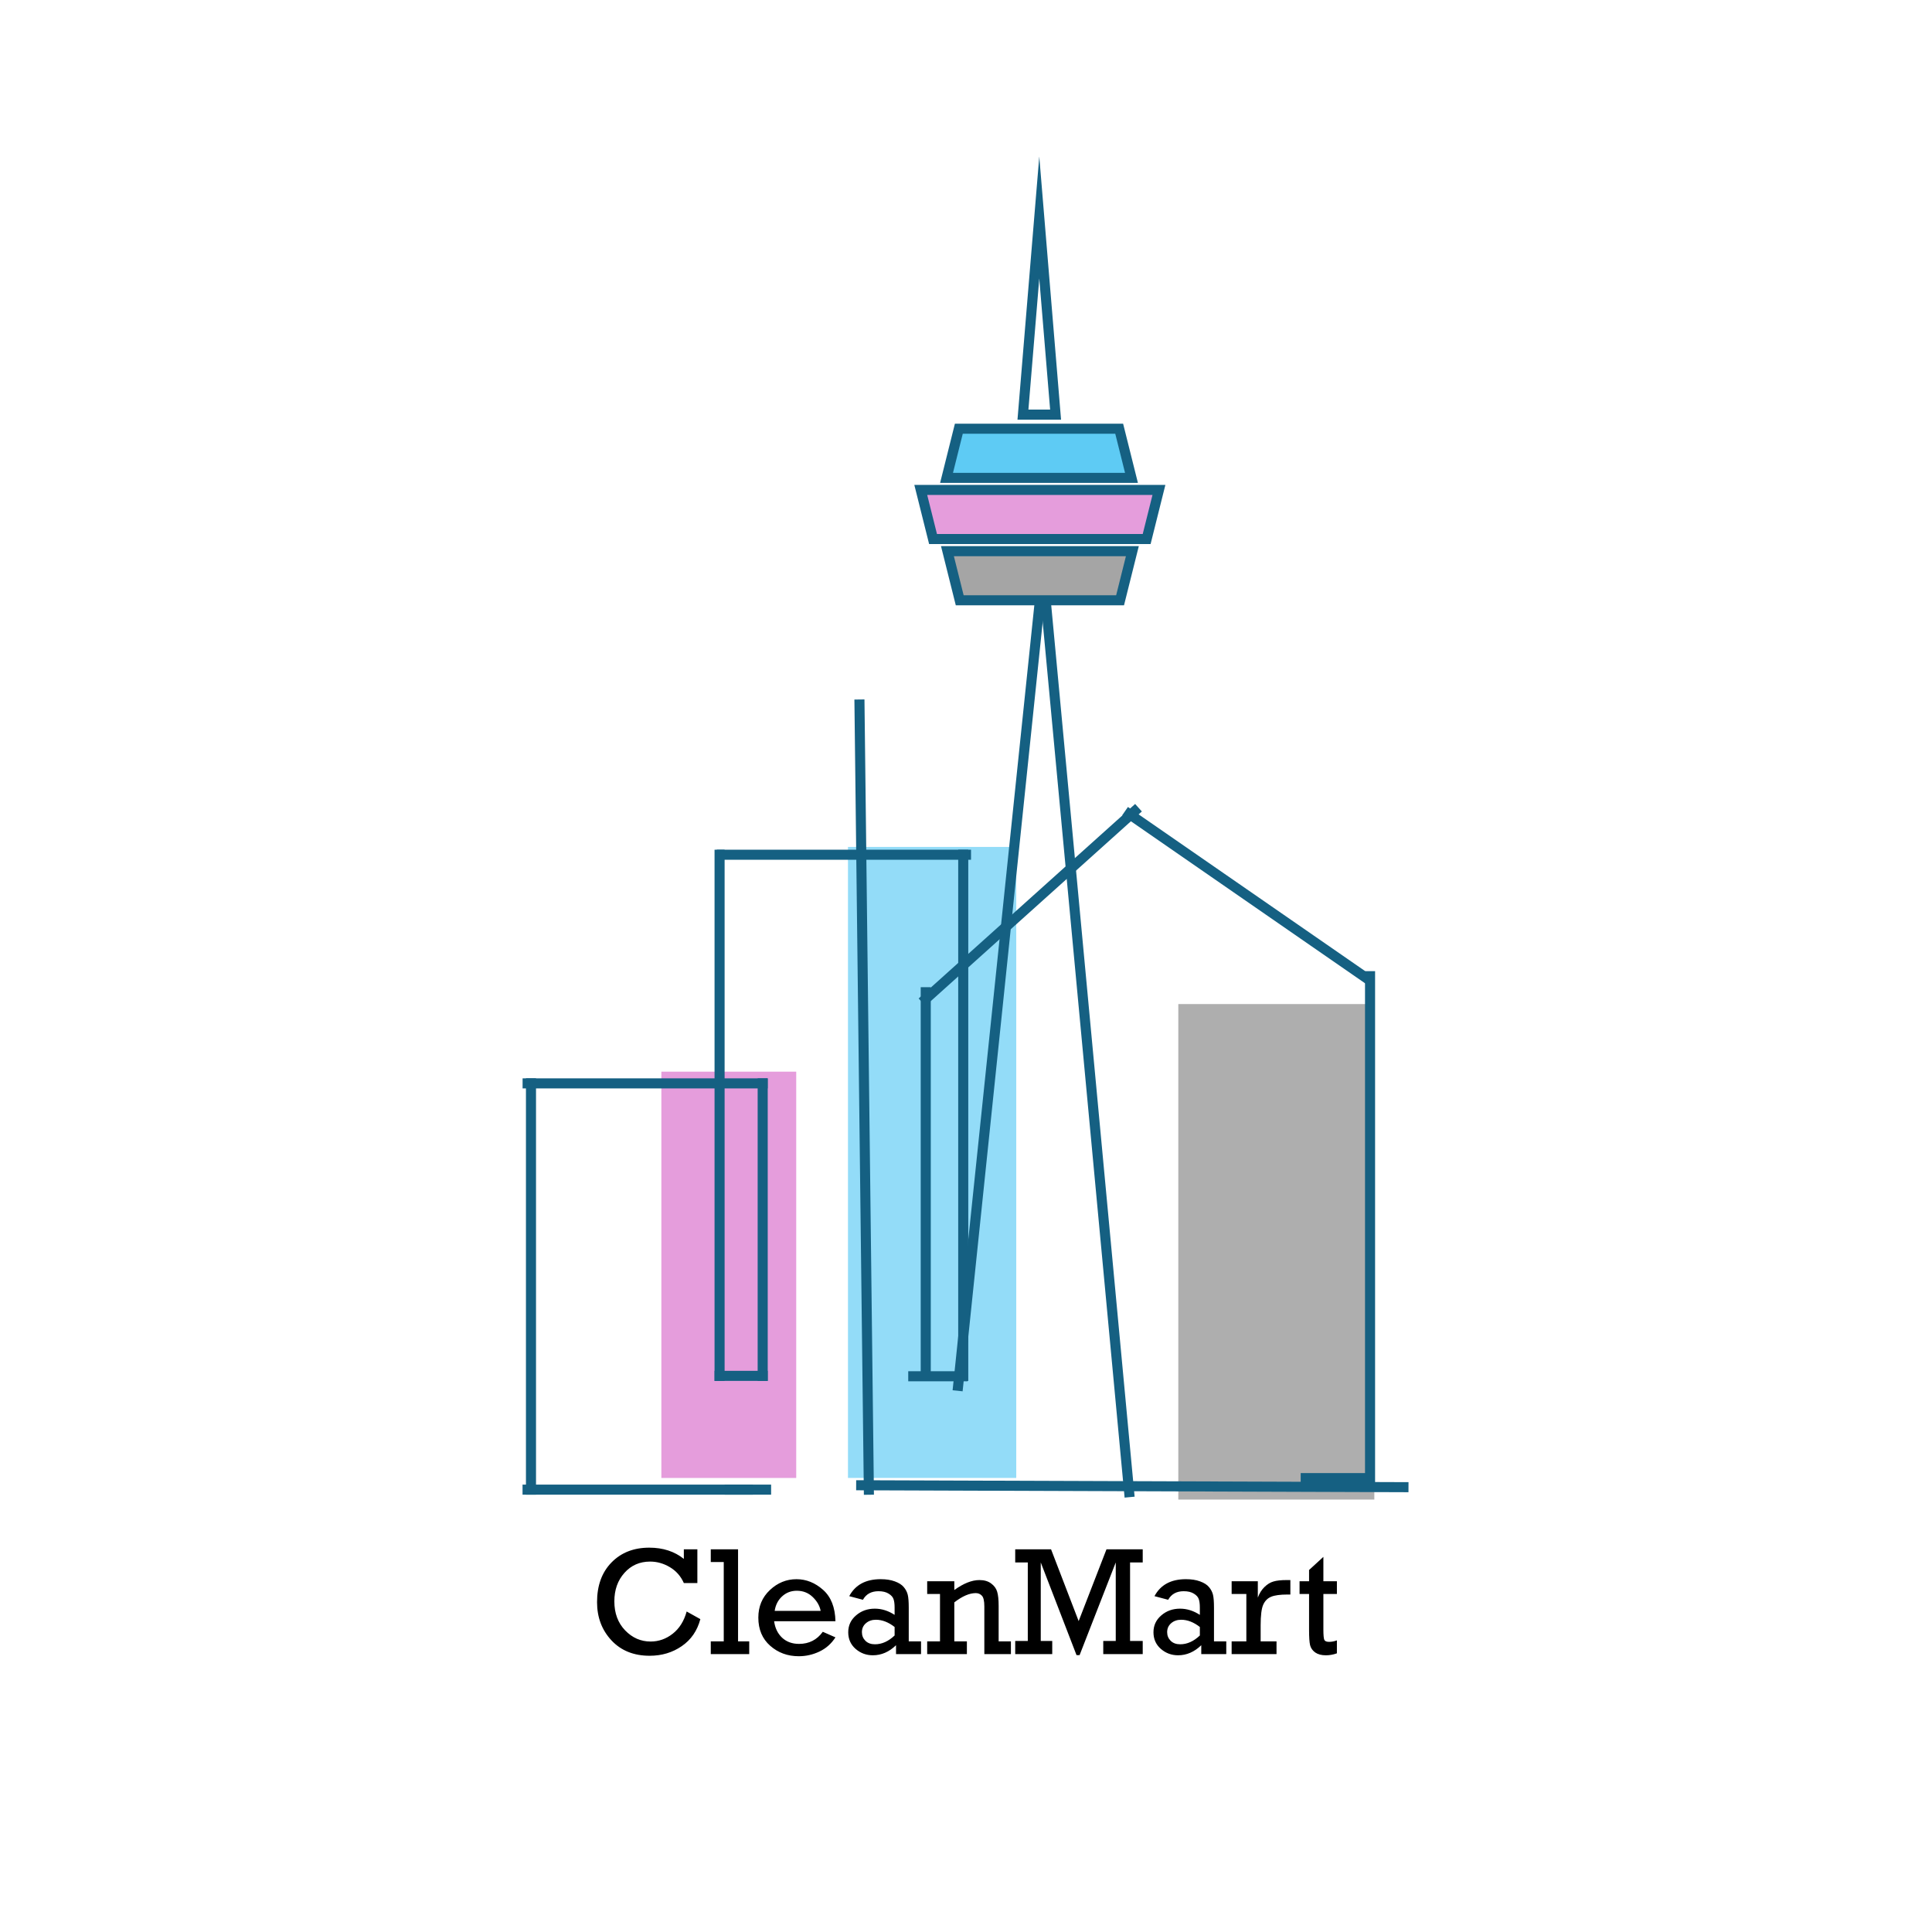 <svg version="1.1" viewBox="0.0 0.0 384.0 384.0" fill="none" stroke="none" stroke-linecap="square" stroke-miterlimit="10" xmlns:xlink="http://www.w3.org/1999/xlink" xmlns="http://www.w3.org/2000/svg"><rect x="0.0" y="0.0" width="384.0" height="384.0" fill="#333333" stroke="none"/><clipPath id="g2e2b9d76c40_1_134.0"><path d="m0 0l384.0 0l0 384.0l-384.0 0l0 -384.0z" clip-rule="nonzero"/></clipPath><g clip-path="url(#g2e2b9d76c40_1_134.0)"><path fill="#ffffff" d="m0 0l384.0 0l0 384.0l-384.0 0z" fill-rule="evenodd"/><path fill="#aeaeae" d="m234.199 199.566l38.961 0l0 98.488l-38.961 0z" fill-rule="evenodd"/><path fill="#e59ddc" d="m131.451 213.001l26.803 0l0 80.756l-26.803 0z" fill-rule="evenodd"/><path fill="#93dcf8" d="m168.539 168.334l33.449 0l0 125.417l-33.449 0z" fill-rule="evenodd"/><path fill="#000000" fill-opacity="0.0" d="m151.591 215.33l0 58.142" fill-rule="evenodd"/><path stroke="#156082" stroke-width="2.0" stroke-miterlimit="800.0" stroke-linecap="butt" d="m151.591 215.33l0 58.142" fill-rule="evenodd"/><path fill="#000000" fill-opacity="0.0" d="m145.021 296.078l7.244 0" fill-rule="evenodd"/><path stroke="#156082" stroke-width="2.0" stroke-miterlimit="800.0" stroke-linecap="butt" d="m145.021 296.078l7.244 0" fill-rule="evenodd"/><path fill="#000000" fill-opacity="0.0" d="m143.022 169.885l0 103.591" fill-rule="evenodd"/><path stroke="#156082" stroke-width="2.0" stroke-miterlimit="800.0" stroke-linecap="butt" d="m143.022 169.885l0 103.591" fill-rule="evenodd"/><path fill="#000000" fill-opacity="0.0" d="m143.463 169.885l48.535 0" fill-rule="evenodd"/><path stroke="#156082" stroke-width="2.0" stroke-miterlimit="800.0" stroke-linecap="butt" d="m143.463 169.885l48.535 0" fill-rule="evenodd"/><path fill="#000000" fill-opacity="0.0" d="m191.451 169.885l0 103.591" fill-rule="evenodd"/><path stroke="#156082" stroke-width="2.0" stroke-miterlimit="800.0" stroke-linecap="butt" d="m191.451 169.885l0 103.591" fill-rule="evenodd"/><path fill="#000000" fill-opacity="0.0" d="m191.314 273.543l-9.795 0" fill-rule="evenodd"/><path stroke="#156082" stroke-width="2.0" stroke-miterlimit="800.0" stroke-linecap="butt" d="m191.314 273.543l-9.795 0" fill-rule="evenodd"/><path fill="#000000" fill-opacity="0.0" d="m183.999 273.463l0 -76.252" fill-rule="evenodd"/><path stroke="#156082" stroke-width="2.0" stroke-miterlimit="800.0" stroke-linecap="butt" d="m183.999 273.463l0 -76.252" fill-rule="evenodd"/><path fill="#000000" fill-opacity="0.0" d="m183.999 198.53l41.543 -37.323" fill-rule="evenodd"/><path stroke="#156082" stroke-width="2.0" stroke-miterlimit="800.0" stroke-linecap="butt" d="m183.999 198.53l41.543 -37.323" fill-rule="evenodd"/><path fill="#000000" fill-opacity="0.0" d="m224.44 161.784l47.339 32.756" fill-rule="evenodd"/><path stroke="#156082" stroke-width="2.0" stroke-miterlimit="800.0" stroke-linecap="butt" d="m224.44 161.784l47.339 32.756" fill-rule="evenodd"/><path fill="#000000" fill-opacity="0.0" d="m272.309 194.024l0 100.504" fill-rule="evenodd"/><path stroke="#156082" stroke-width="2.0" stroke-miterlimit="800.0" stroke-linecap="butt" d="m272.309 194.024l0 100.504" fill-rule="evenodd"/><path fill="#000000" fill-opacity="0.0" d="m148.64 296.078l-43.78 0" fill-rule="evenodd"/><path stroke="#156082" stroke-width="2.0" stroke-miterlimit="800.0" stroke-linecap="butt" d="m148.64 296.078l-43.78 0" fill-rule="evenodd"/><path fill="#000000" fill-opacity="0.0" d="m105.537 296.078l0 -80.756" fill-rule="evenodd"/><path stroke="#156082" stroke-width="2.0" stroke-miterlimit="800.0" stroke-linecap="butt" d="m105.537 296.078l0 -80.756" fill-rule="evenodd"/><path fill="#000000" fill-opacity="0.0" d="m104.87 215.33l46.709 0" fill-rule="evenodd"/><path stroke="#156082" stroke-width="2.0" stroke-miterlimit="800.0" stroke-linecap="butt" d="m104.87 215.33l46.709 0" fill-rule="evenodd"/><path fill="#000000" fill-opacity="0.0" d="m151.591 273.463l-8.567 0" fill-rule="evenodd"/><path stroke="#156082" stroke-width="2.0" stroke-miterlimit="800.0" stroke-linecap="butt" d="m151.591 273.463l-8.567 0" fill-rule="evenodd"/><path fill="#000000" fill-opacity="0.0" d="m203.319 82.412l3.244 -39.181l3.244 39.181z" fill-rule="evenodd"/><path stroke="#156082" stroke-width="2.0" stroke-miterlimit="800.0" stroke-linecap="butt" d="m203.319 82.412l3.244 -39.181l3.244 39.181z" fill-rule="evenodd"/><path fill="#000000" fill-opacity="0.0" d="m271.775 293.786l-12.252 0" fill-rule="evenodd"/><path stroke="#156082" stroke-width="2.0" stroke-miterlimit="800.0" stroke-linecap="butt" d="m271.775 293.786l-12.252 0" fill-rule="evenodd"/><path fill="#000000" fill-opacity="0.0" d="m190.436 275.436l16.252 -156.126" fill-rule="evenodd"/><path stroke="#156082" stroke-width="2.0" stroke-miterlimit="800.0" stroke-linecap="butt" d="m190.436 275.436l16.252 -156.126" fill-rule="evenodd"/><path fill="#000000" fill-opacity="0.0" d="m207.922 120.166l16.504 176.409" fill-rule="evenodd"/><path stroke="#156082" stroke-width="2.0" stroke-miterlimit="800.0" stroke-linecap="butt" d="m207.922 120.166l16.504 176.409" fill-rule="evenodd"/><path fill="#a5a5a5" d="m225.066 109.546l-2.441 9.764l-31.874 0l-2.441 -9.764z" fill-rule="evenodd"/><path stroke="#156082" stroke-width="2.0" stroke-miterlimit="800.0" stroke-linecap="butt" d="m225.066 109.546l-2.441 9.764l-31.874 0l-2.441 -9.764z" fill-rule="evenodd"/><path fill="#e59ddc" d="m230.348 97.375l-2.441 9.764l-42.457 0l-2.441 -9.764z" fill-rule="evenodd"/><path stroke="#156082" stroke-width="2.0" stroke-miterlimit="800.0" stroke-linecap="butt" d="m230.348 97.375l-2.441 9.764l-42.457 0l-2.441 -9.764z" fill-rule="evenodd"/><path fill="#5ecbf4" d="m188.134 94.979l2.441 -9.764l31.874 0l2.441 9.764z" fill-rule="evenodd"/><path stroke="#156082" stroke-width="2.0" stroke-miterlimit="800.0" stroke-linecap="butt" d="m188.134 94.979l2.441 -9.764l31.874 0l2.441 9.764z" fill-rule="evenodd"/><path fill="#000000" fill-opacity="0.0" d="m278.948 295.586l-107.78 -0.378" fill-rule="evenodd"/><path stroke="#156082" stroke-width="2.0" stroke-miterlimit="800.0" stroke-linecap="butt" d="m278.948 295.586l-107.78 -0.378" fill-rule="evenodd"/><path fill="#000000" fill-opacity="0.0" d="m170.831 140.03l1.858 156.063" fill-rule="evenodd"/><path stroke="#156082" stroke-width="2.0" stroke-miterlimit="800.0" stroke-linecap="butt" d="m170.831 140.03l1.858 156.063" fill-rule="evenodd"/><path fill="#000000" fill-opacity="0.0" d="m77.306 296.327l229.386 0l0 44.441l-229.386 0z" fill-rule="evenodd"/><path fill="#000000" d="m136.481 320.298l2.719 1.516q-0.922 3.469 -3.703 5.375q-2.766 1.906 -6.375 1.906q-4.734 0 -7.594 -3.062q-2.859 -3.078 -2.859 -7.594q0 -4.953 2.875 -7.891q2.875 -2.938 7.5 -2.938q4.094 0 6.875 2.234l0 -1.906l2.688 0l0 6.703l-2.688 0q-0.906 -2.047 -2.781 -3.156q-1.859 -1.109 -3.922 -1.109q-3.109 0 -5.109 2.25q-2.0 2.234 -2.0 5.656q0 3.531 2.141 5.766q2.141 2.219 5.062 2.219q2.422 0 4.391 -1.547q1.984 -1.547 2.781 -4.422zm7.37 5.938l0 -15.766l-2.578 0l0 -2.531l5.422 0l0 18.297l2.219 0l0 2.531l-7.641 0l0 -2.531l2.578 0zm22.201 -4.0l-12.188 0q0.266 2.016 1.578 3.266q1.328 1.234 3.375 1.234q2.984 0 4.719 -2.406l2.516 1.109q-1.234 1.906 -3.203 2.828q-1.953 0.922 -4.094 0.922q-3.312 0 -5.672 -2.078q-2.359 -2.078 -2.359 -5.594q0 -3.328 2.297 -5.484q2.297 -2.156 5.281 -2.156q2.906 0 5.281 2.109q2.375 2.094 2.469 6.25zm-2.938 -2.062q-0.297 -1.531 -1.594 -2.766q-1.281 -1.234 -3.156 -1.234q-1.703 0 -2.922 1.125q-1.203 1.109 -1.469 2.875l9.141 0zm19.948 6.062l0 2.531l-4.969 0l0 -1.766q-2.062 2.0 -4.609 2.0q-1.969 0 -3.438 -1.281q-1.453 -1.281 -1.453 -3.297q0 -2.016 1.547 -3.344q1.547 -1.344 3.734 -1.344q2.047 0 3.938 1.234l0 -1.438q0 -1.109 -0.219 -1.703q-0.203 -0.609 -0.969 -1.078q-0.766 -0.484 -2.016 -0.484q-2.141 0 -3.094 1.703l-2.719 -0.719q1.797 -3.375 6.25 -3.375q1.625 0 2.812 0.438q1.203 0.438 1.781 1.141q0.578 0.688 0.781 1.5q0.203 0.812 0.203 2.578l0 6.703l2.438 0zm-5.25 -2.859q-1.844 -1.438 -3.719 -1.438q-1.188 0 -1.984 0.688q-0.797 0.688 -0.797 1.781q0 1.016 0.703 1.719q0.703 0.688 1.891 0.688q2.062 0 3.906 -1.75l0 -1.688zm11.865 -9.094l0 1.75q2.734 -1.984 5.0 -1.984q1.406 0 2.312 0.672q0.922 0.672 1.203 1.641q0.297 0.953 0.297 2.812l0 7.062l2.438 0l0 2.531l-5.281 0l0 -9.469q0 -1.656 -0.5 -2.156q-0.484 -0.5 -1.203 -0.5q-1.891 0 -4.266 1.844l0 7.75l2.5 0l0 2.531l-7.891 0l0 -2.531l2.547 0l0 -9.422l-2.547 0l0 -2.531l5.391 0zm14.605 11.875l0 -15.609l-2.5 0l0 -2.609l7.125 0l5.484 14.266l5.531 -14.266l7.203 0l0 2.609l-2.516 0l0 15.609l2.516 0l0 2.609l-7.844 0l0 -2.609l2.484 0l0 -15.609l-7.188 18.422l-0.609 0l-7.109 -18.422l0 15.609l2.281 0l0 2.609l-7.359 0l0 -2.609l2.5 0zm39.449 0.078l0 2.531l-4.969 0l0 -1.766q-2.062 2.0 -4.609 2.0q-1.969 0 -3.438 -1.281q-1.453 -1.281 -1.453 -3.297q0 -2.016 1.547 -3.344q1.547 -1.344 3.734 -1.344q2.047 0 3.938 1.234l0 -1.438q0 -1.109 -0.219 -1.703q-0.203 -0.609 -0.969 -1.078q-0.766 -0.484 -2.016 -0.484q-2.141 0 -3.094 1.703l-2.719 -0.719q1.797 -3.375 6.25 -3.375q1.625 0 2.812 0.438q1.203 0.438 1.781 1.141q0.578 0.688 0.781 1.5q0.203 0.812 0.203 2.578l0 6.703l2.438 0zm-5.25 -2.859q-1.844 -1.438 -3.719 -1.438q-1.188 0 -1.984 0.688q-0.797 0.688 -0.797 1.781q0 1.016 0.703 1.719q0.703 0.688 1.891 0.688q2.062 0 3.906 -1.75l0 -1.688zm9.24 2.859l0 -9.422l-2.922 0l0 -2.531l5.203 0l0 3.25q0.469 -1.266 1.312 -2.094q0.859 -0.844 1.812 -1.109q0.953 -0.281 2.594 -0.281l0.75 0l0 2.875l-0.563 0q-2.172 0 -3.25 0.438q-1.062 0.438 -1.578 1.578q-0.516 1.141 -0.516 4.109l0 3.188l3.156 0l0 2.531l-8.922 0l0 -2.531l2.922 0zm10.576 -9.422l0 -2.531l1.891 0l0 -2.234l2.844 -2.609l0 4.844l2.688 0l0 2.531l-2.688 0l0 7.031q0 1.688 0.188 2.094q0.188 0.391 0.938 0.391q0.797 0 1.562 -0.297l0 2.578q-1.094 0.391 -2.188 0.391q-1.312 0 -2.125 -0.562q-0.797 -0.578 -1.016 -1.453q-0.203 -0.875 -0.203 -3.0l0 -7.172l-1.891 0z" fill-rule="nonzero"/></g></svg>
